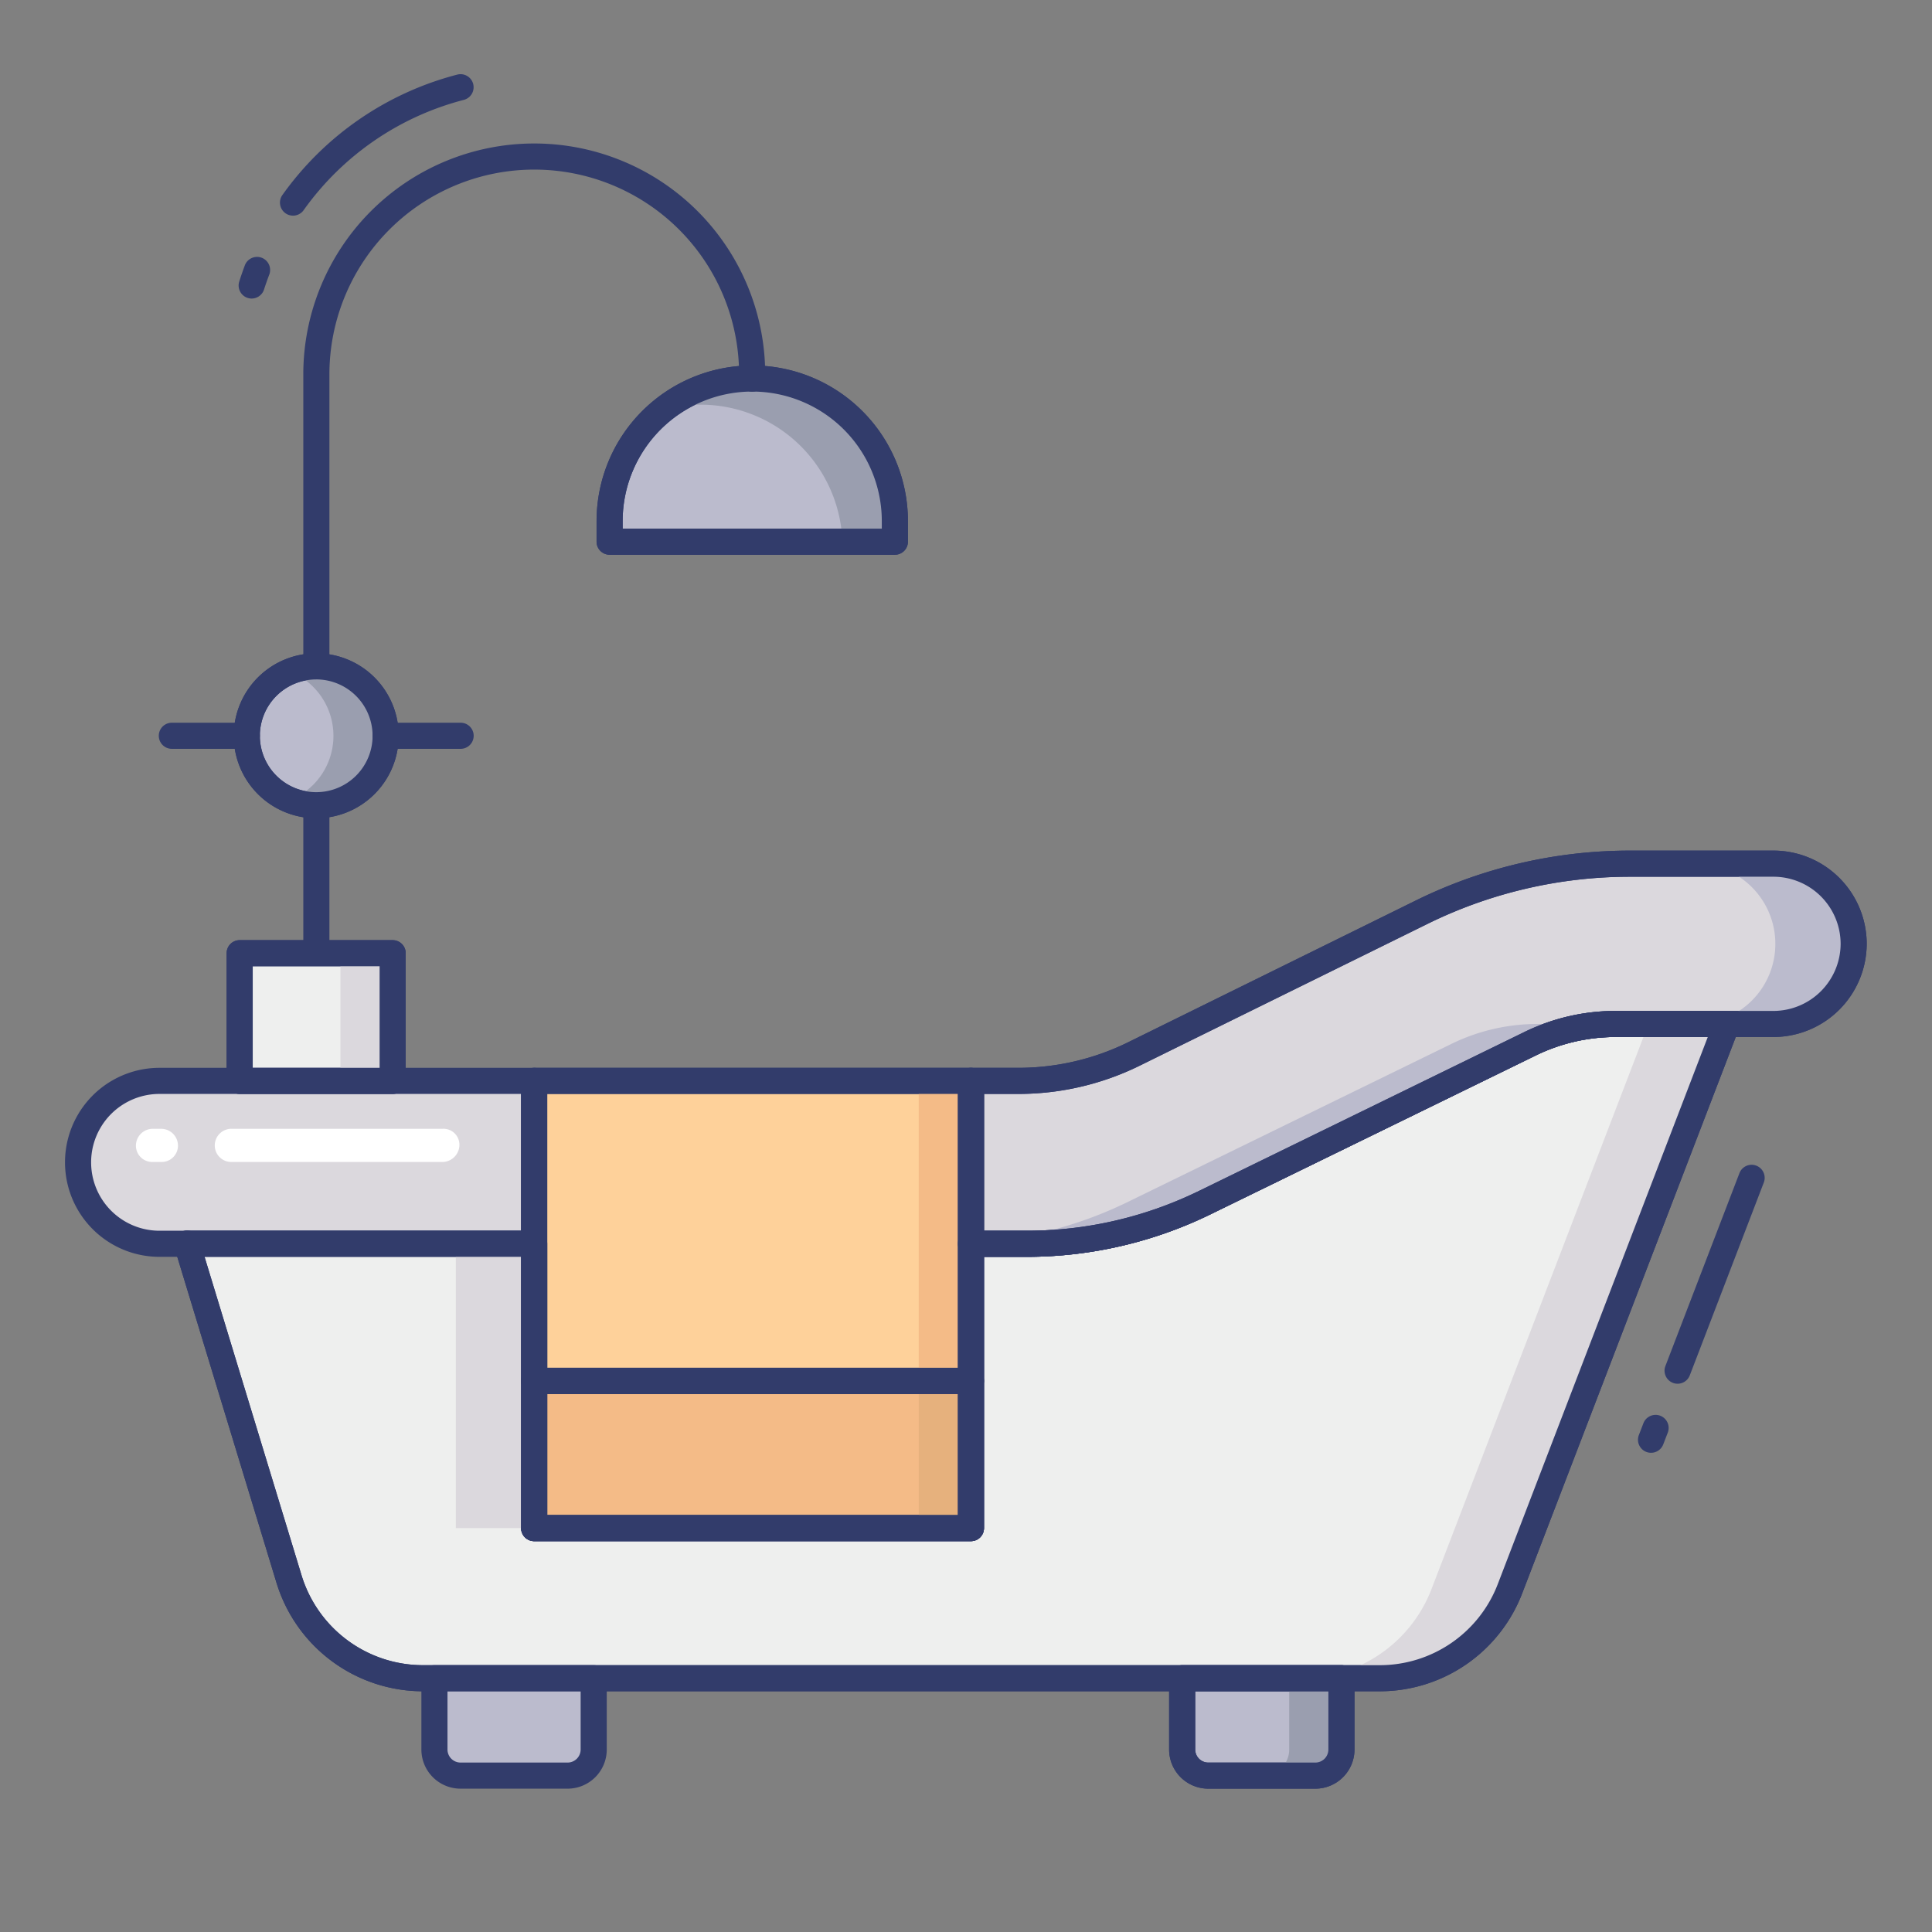 <svg id="line_color" height="512" viewBox="0 0 74 74" width="512" xmlns="http://www.w3.org/2000/svg" data-name="line color"><rect x="0" y="0" width="74" height="74" fill="#808080" stroke="none"/><path d="m20.46 41.4v6.24h-14.35a3.12 3.12 0 0 1 0-6.24z" fill="#dbd8dd"/><path d="m20.46 48.14h-14.35a3.62 3.62 0 0 1 0-7.24h14.35a.5.5 0 0 1 .5.5v6.24a.5.5 0 0 1 -.5.5zm-14.35-6.24a2.62 2.62 0 0 0 0 5.24h13.85v-5.24z" fill="#323c6b"/><path d="m63.239 55.645a.508.508 0 0 1 -.18-.033.5.5 0 0 1 -.287-.646l.174-.452a.5.5 0 1 1 .934.358l-.174.452a.5.5 0 0 1 -.467.321z" fill="#323c6b"/><path d="m64.256 53a.5.5 0 0 1 -.467-.679l2.835-7.386a.5.5 0 0 1 .934.358l-2.835 7.386a.5.5 0 0 1 -.467.321z" fill="#323c6b"/><path d="m66.14 39.22-8.3 21.62a5.324 5.324 0 0 1 -4.99 3.44h-36.66a5.334 5.334 0 0 1 -5.12-3.8l-3.91-12.84h13.3v10.89h16.73v-10.89h2.18a15.474 15.474 0 0 0 6.78-1.58l12.47-6.09a7.522 7.522 0 0 1 3.26-.75z" fill="#eeefee"/><path d="m52.85 64.78h-36.66a5.87 5.87 0 0 1 -5.6-4.157l-3.908-12.837a.5.5 0 0 1 .479-.646h13.3a.5.5 0 0 1 .5.5v10.39h15.728v-10.39a.5.5 0 0 1 .5-.5h2.181a15.049 15.049 0 0 0 6.561-1.529l12.47-6.09a7.978 7.978 0 0 1 3.479-.8h4.26a.5.5 0 0 1 .467.679l-8.3 21.62a5.845 5.845 0 0 1 -5.457 3.76zm-45.015-16.64 3.714 12.194a4.864 4.864 0 0 0 4.641 3.446h36.66a4.842 4.842 0 0 0 4.522-3.115l8.04-20.945h-3.532a6.977 6.977 0 0 0 -3.043.7l-12.467 6.089a16.062 16.062 0 0 1 -7 1.631h-1.681v10.39a.5.5 0 0 1 -.5.5h-16.729a.5.5 0 0 1 -.5-.5v-10.39z" fill="#323c6b"/><path d="m63.14 39.22-8.3 21.62a5.324 5.324 0 0 1 -4.99 3.44h3a5.324 5.324 0 0 0 4.99-3.44l8.3-21.62z" fill="#dbd8dd"/><path d="m17.46 47.64h3v10.89h-3z" fill="#dbd8dd"/><path d="m71 36.15a3.066 3.066 0 0 1 -3.08 3.07h-6.04a7.522 7.522 0 0 0 -3.26.75l-12.47 6.09a15.474 15.474 0 0 1 -6.78 1.58h-2.18v-6.24h1.81a10.075 10.075 0 0 0 4.41-1.02l11.04-5.44a17.977 17.977 0 0 1 7.98-1.86h5.49a3.073 3.073 0 0 1 3.08 3.07z" fill="#dbd8dd"/><path d="m39.37 48.14h-2.181a.5.5 0 0 1 -.5-.5v-6.24a.5.5 0 0 1 .5-.5h1.811a9.521 9.521 0 0 0 4.191-.97l11.038-5.439a18.547 18.547 0 0 1 8.2-1.911h5.49a3.574 3.574 0 0 1 3.58 3.57 3.579 3.579 0 0 1 -3.58 3.57h-6.039a6.977 6.977 0 0 0 -3.043.7l-12.467 6.089a16.062 16.062 0 0 1 -7 1.631zm-1.681-1h1.681a15.049 15.049 0 0 0 6.561-1.529l12.47-6.09a7.978 7.978 0 0 1 3.479-.8h6.04a2.578 2.578 0 0 0 2.58-2.57 2.574 2.574 0 0 0 -2.58-2.57h-5.49a17.542 17.542 0 0 0 -7.757 1.808l-11.042 5.44a10.516 10.516 0 0 1 -4.631 1.071h-1.311z" fill="#323c6b"/><path d="m55.62 39.97-12.47 6.09a15.5 15.5 0 0 1 -5.96 1.532v.048h2.18a15.474 15.474 0 0 0 6.78-1.58l12.47-6.09a7.522 7.522 0 0 1 3.26-.75h-3a7.522 7.522 0 0 0 -3.26.75z" fill="#bbbbcd"/><path d="m70.1 33.98a3.033 3.033 0 0 0 -2.18-.9h-3a3.073 3.073 0 0 1 3.08 3.07 3.066 3.066 0 0 1 -3.08 3.07h3a3.066 3.066 0 0 0 3.08-3.07 3.028 3.028 0 0 0 -.9-2.17z" fill="#bbbbcd"/><path d="m7.16 48.135a.5.5 0 0 1 -.5-.495v-.01a.5.5 0 1 1 .5.5z" fill="#323c6b"/><path d="m9.18 36.51h5.86v4.89h-5.86z" fill="#eeefee"/><path d="m15.04 41.9h-5.86a.5.5 0 0 1 -.5-.5v-4.89a.5.5 0 0 1 .5-.5h5.86a.5.5 0 0 1 .5.5v4.89a.5.5 0 0 1 -.5.5zm-5.36-1h4.86v-3.89h-4.86z" fill="#323c6b"/><path d="m13.04 36.51h2v4.89h-2z" fill="#dbd8dd"/><path d="m34.276 19.961v.787h-10.926v-.787a5.463 5.463 0 0 1 5.463-5.461 5.463 5.463 0 0 1 5.463 5.461z" fill="#bbbbcd"/><path d="m34.275 21.248h-10.925a.5.5 0 0 1 -.5-.5v-.787a5.963 5.963 0 0 1 11.926 0v.787a.5.5 0 0 1 -.501.5zm-10.426-1h9.926v-.287a4.963 4.963 0 0 0 -9.926 0z" fill="#323c6b"/><path d="m28.813 14.5a5.435 5.435 0 0 0 -3.393 1.186 5.438 5.438 0 0 1 6.845 5.064h2.011v-.787a5.463 5.463 0 0 0 -5.463-5.463z" fill="#9a9eaf"/><path d="m11.223 8.26a.5.5 0 0 1 -.407-.79 11.884 11.884 0 0 1 6.7-4.613.5.5 0 1 1 .248.969 10.879 10.879 0 0 0 -6.134 4.224.5.5 0 0 1 -.407.21z" fill="#323c6b"/><path d="m9.639 11.435a.488.488 0 0 1 -.15-.023.5.5 0 0 1 -.326-.627q.1-.314.215-.622a.5.5 0 0 1 .936.354q-.107.281-.2.569a.5.5 0 0 1 -.475.349z" fill="#323c6b"/><path d="m12.117 26.023a.5.5 0 0 1 -.5-.5v-11.181a8.846 8.846 0 1 1 17.692 0v.16a.5.5 0 0 1 -1 0v-.16a7.846 7.846 0 1 0 -15.692 0v11.181a.5.5 0 0 1 -.5.5z" fill="#323c6b"/><path d="m12.117 37a.5.5 0 0 1 -.5-.5v-5.657a.5.5 0 0 1 1 0v5.657a.5.5 0 0 1 -.5.5z" fill="#323c6b"/><path d="m14.772 28.182a2.659 2.659 0 1 1 -2.659-2.659 2.663 2.663 0 0 1 2.659 2.659z" fill="#bbbbcd"/><path d="m12.113 31.341a3.159 3.159 0 1 1 3.158-3.159 3.162 3.162 0 0 1 -3.158 3.159zm0-5.317a2.159 2.159 0 1 0 2.158 2.159 2.161 2.161 0 0 0 -2.158-2.16z" fill="#323c6b"/><path d="m12.113 25.523a2.663 2.663 0 0 0 -1 .2 2.655 2.655 0 0 1 0 4.922 2.657 2.657 0 1 0 1-5.119z" fill="#9a9eaf"/><path d="m17.644 28.682h-2.873a.5.5 0 0 1 0-1h2.872a.5.5 0 0 1 0 1z" fill="#323c6b"/><path d="m9.454 28.682h-2.872a.5.5 0 0 1 0-1h2.872a.5.5 0 0 1 0 1z" fill="#323c6b"/><path d="m20.46 52.89h16.73v5.64h-16.73z" fill="#f4bb87"/><path d="m37.189 59.03h-16.729a.5.5 0 0 1 -.5-.5v-5.64a.5.5 0 0 1 .5-.5h16.729a.5.5 0 0 1 .5.5v5.64a.5.5 0 0 1 -.5.5zm-16.229-1h15.729v-4.64h-15.729z" fill="#323c6b"/><path d="m35.19 52.89h2v5.64h-2z" fill="#e6b17d"/><path d="m20.46 41.4h16.73v11.49h-16.73z" fill="#fed19a"/><path d="m37.189 53.39h-16.729a.5.5 0 0 1 -.5-.5v-11.49a.5.5 0 0 1 .5-.5h16.729a.5.5 0 0 1 .5.5v11.49a.5.5 0 0 1 -.5.5zm-16.229-1h15.729v-10.49h-15.729z" fill="#323c6b"/><path d="m35.19 41.4h2v11.49h-2z" fill="#f4bb87"/><path d="m51.38 64.28v2.73a1 1 0 0 1 -1 1h-4.1a1 1 0 0 1 -1-1v-2.73z" fill="#bbbbcd"/><path d="m50.38 68.51h-4.1a1.5 1.5 0 0 1 -1.5-1.5v-2.73a.5.5 0 0 1 .5-.5h6.1a.5.5 0 0 1 .5.5v2.73a1.5 1.5 0 0 1 -1.5 1.5zm-4.6-3.73v2.23a.5.5 0 0 0 .5.5h4.1a.5.5 0 0 0 .5-.5v-2.23z" fill="#323c6b"/><path d="m49.38 64.28v2.73a1 1 0 0 1 -1 1h2a1 1 0 0 0 1-1v-2.73z" fill="#9a9eaf"/><path d="m22.74 64.28v2.73a1 1 0 0 1 -1 1h-4.1a1 1 0 0 1 -1-1v-2.73z" fill="#bbbbcd"/><g fill="#323c6b"><path d="m21.74 68.51h-4.1a1.5 1.5 0 0 1 -1.5-1.5v-2.73a.5.5 0 0 1 .5-.5h6.1a.5.5 0 0 1 .5.5v2.73a1.5 1.5 0 0 1 -1.5 1.5zm-4.6-3.73v2.23a.5.5 0 0 0 .5.5h4.1a.5.5 0 0 0 .5-.5v-2.23z"/><path d="m50.38 68.51h-4.1a1.5 1.5 0 0 1 -1.5-1.5v-2.73a.5.5 0 0 1 .5-.5h6.1a.5.5 0 0 1 .5.5v2.73a1.5 1.5 0 0 1 -1.5 1.5zm-4.6-3.73v2.23a.5.5 0 0 0 .5.5h4.1a.5.5 0 0 0 .5-.5v-2.23z"/><path d="m39.37 48.14h-2.181a.5.5 0 0 1 -.5-.5v-6.24a.5.5 0 0 1 .5-.5h1.811a9.521 9.521 0 0 0 4.191-.97l11.038-5.439a18.547 18.547 0 0 1 8.2-1.911h5.49a3.574 3.574 0 0 1 3.58 3.57 3.579 3.579 0 0 1 -3.58 3.57h-6.039a6.977 6.977 0 0 0 -3.043.7l-12.467 6.089a16.062 16.062 0 0 1 -7 1.631zm-1.681-1h1.681a15.049 15.049 0 0 0 6.561-1.529l12.47-6.09a7.978 7.978 0 0 1 3.479-.8h6.04a2.578 2.578 0 0 0 2.58-2.57 2.574 2.574 0 0 0 -2.58-2.57h-5.49a17.542 17.542 0 0 0 -7.757 1.808l-11.042 5.44a10.516 10.516 0 0 1 -4.631 1.071h-1.311z"/><path d="m52.85 64.78h-36.66a5.87 5.87 0 0 1 -5.6-4.157l-3.908-12.837a.5.5 0 0 1 .479-.646h13.3a.5.5 0 0 1 .5.5v10.39h15.728v-10.39a.5.5 0 0 1 .5-.5h2.181a15.049 15.049 0 0 0 6.561-1.529l12.47-6.09a7.978 7.978 0 0 1 3.479-.8h4.26a.5.5 0 0 1 .467.679l-8.3 21.62a5.845 5.845 0 0 1 -5.457 3.76zm-45.015-16.64 3.714 12.194a4.864 4.864 0 0 0 4.641 3.446h36.66a4.842 4.842 0 0 0 4.522-3.115l8.04-20.945h-3.532a6.977 6.977 0 0 0 -3.043.7l-12.467 6.089a16.062 16.062 0 0 1 -7 1.631h-1.681v10.39a.5.5 0 0 1 -.5.5h-16.729a.5.5 0 0 1 -.5-.5v-10.39z"/><path d="m37.189 53.39h-16.729a.5.5 0 0 1 -.5-.5v-11.49a.5.5 0 0 1 .5-.5h16.729a.5.5 0 0 1 .5.5v11.49a.5.5 0 0 1 -.5.5zm-16.229-1h15.729v-10.49h-15.729z"/><path d="m37.189 59.03h-16.729a.5.5 0 0 1 -.5-.5v-5.64a.5.5 0 0 1 .5-.5h16.729a.5.5 0 0 1 .5.5v5.64a.5.5 0 0 1 -.5.5zm-16.229-1h15.729v-4.64h-15.729z"/><path d="m15.04 41.9h-5.86a.5.5 0 0 1 -.5-.5v-4.89a.5.5 0 0 1 .5-.5h5.86a.5.5 0 0 1 .5.5v4.89a.5.5 0 0 1 -.5.5zm-5.36-1h4.86v-3.89h-4.86z"/><path d="m34.275 21.248h-10.925a.5.5 0 0 1 -.5-.5v-.787a5.963 5.963 0 0 1 11.926 0v.787a.5.5 0 0 1 -.501.5zm-10.426-1h9.926v-.287a4.963 4.963 0 0 0 -9.926 0z"/><path d="m12.113 31.341a3.159 3.159 0 1 1 3.158-3.159 3.162 3.162 0 0 1 -3.158 3.159zm0-5.317a2.159 2.159 0 1 0 2.158 2.159 2.161 2.161 0 0 0 -2.158-2.16z"/></g><path d="m16.964 44.506h-8.1a.632.632 0 0 1 -.638-.63.638.638 0 0 1 .633-.641h8.1a.612.612 0 0 1 .638.605.659.659 0 0 1 -.633.666z" fill="#fff"/><path d="m6.184 44.506h-.34a.624.624 0 0 1 -.638-.62.646.646 0 0 1 .633-.65h.34a.645.645 0 0 1 .638.644.625.625 0 0 1 -.633.626z" fill="#fff"/></svg>